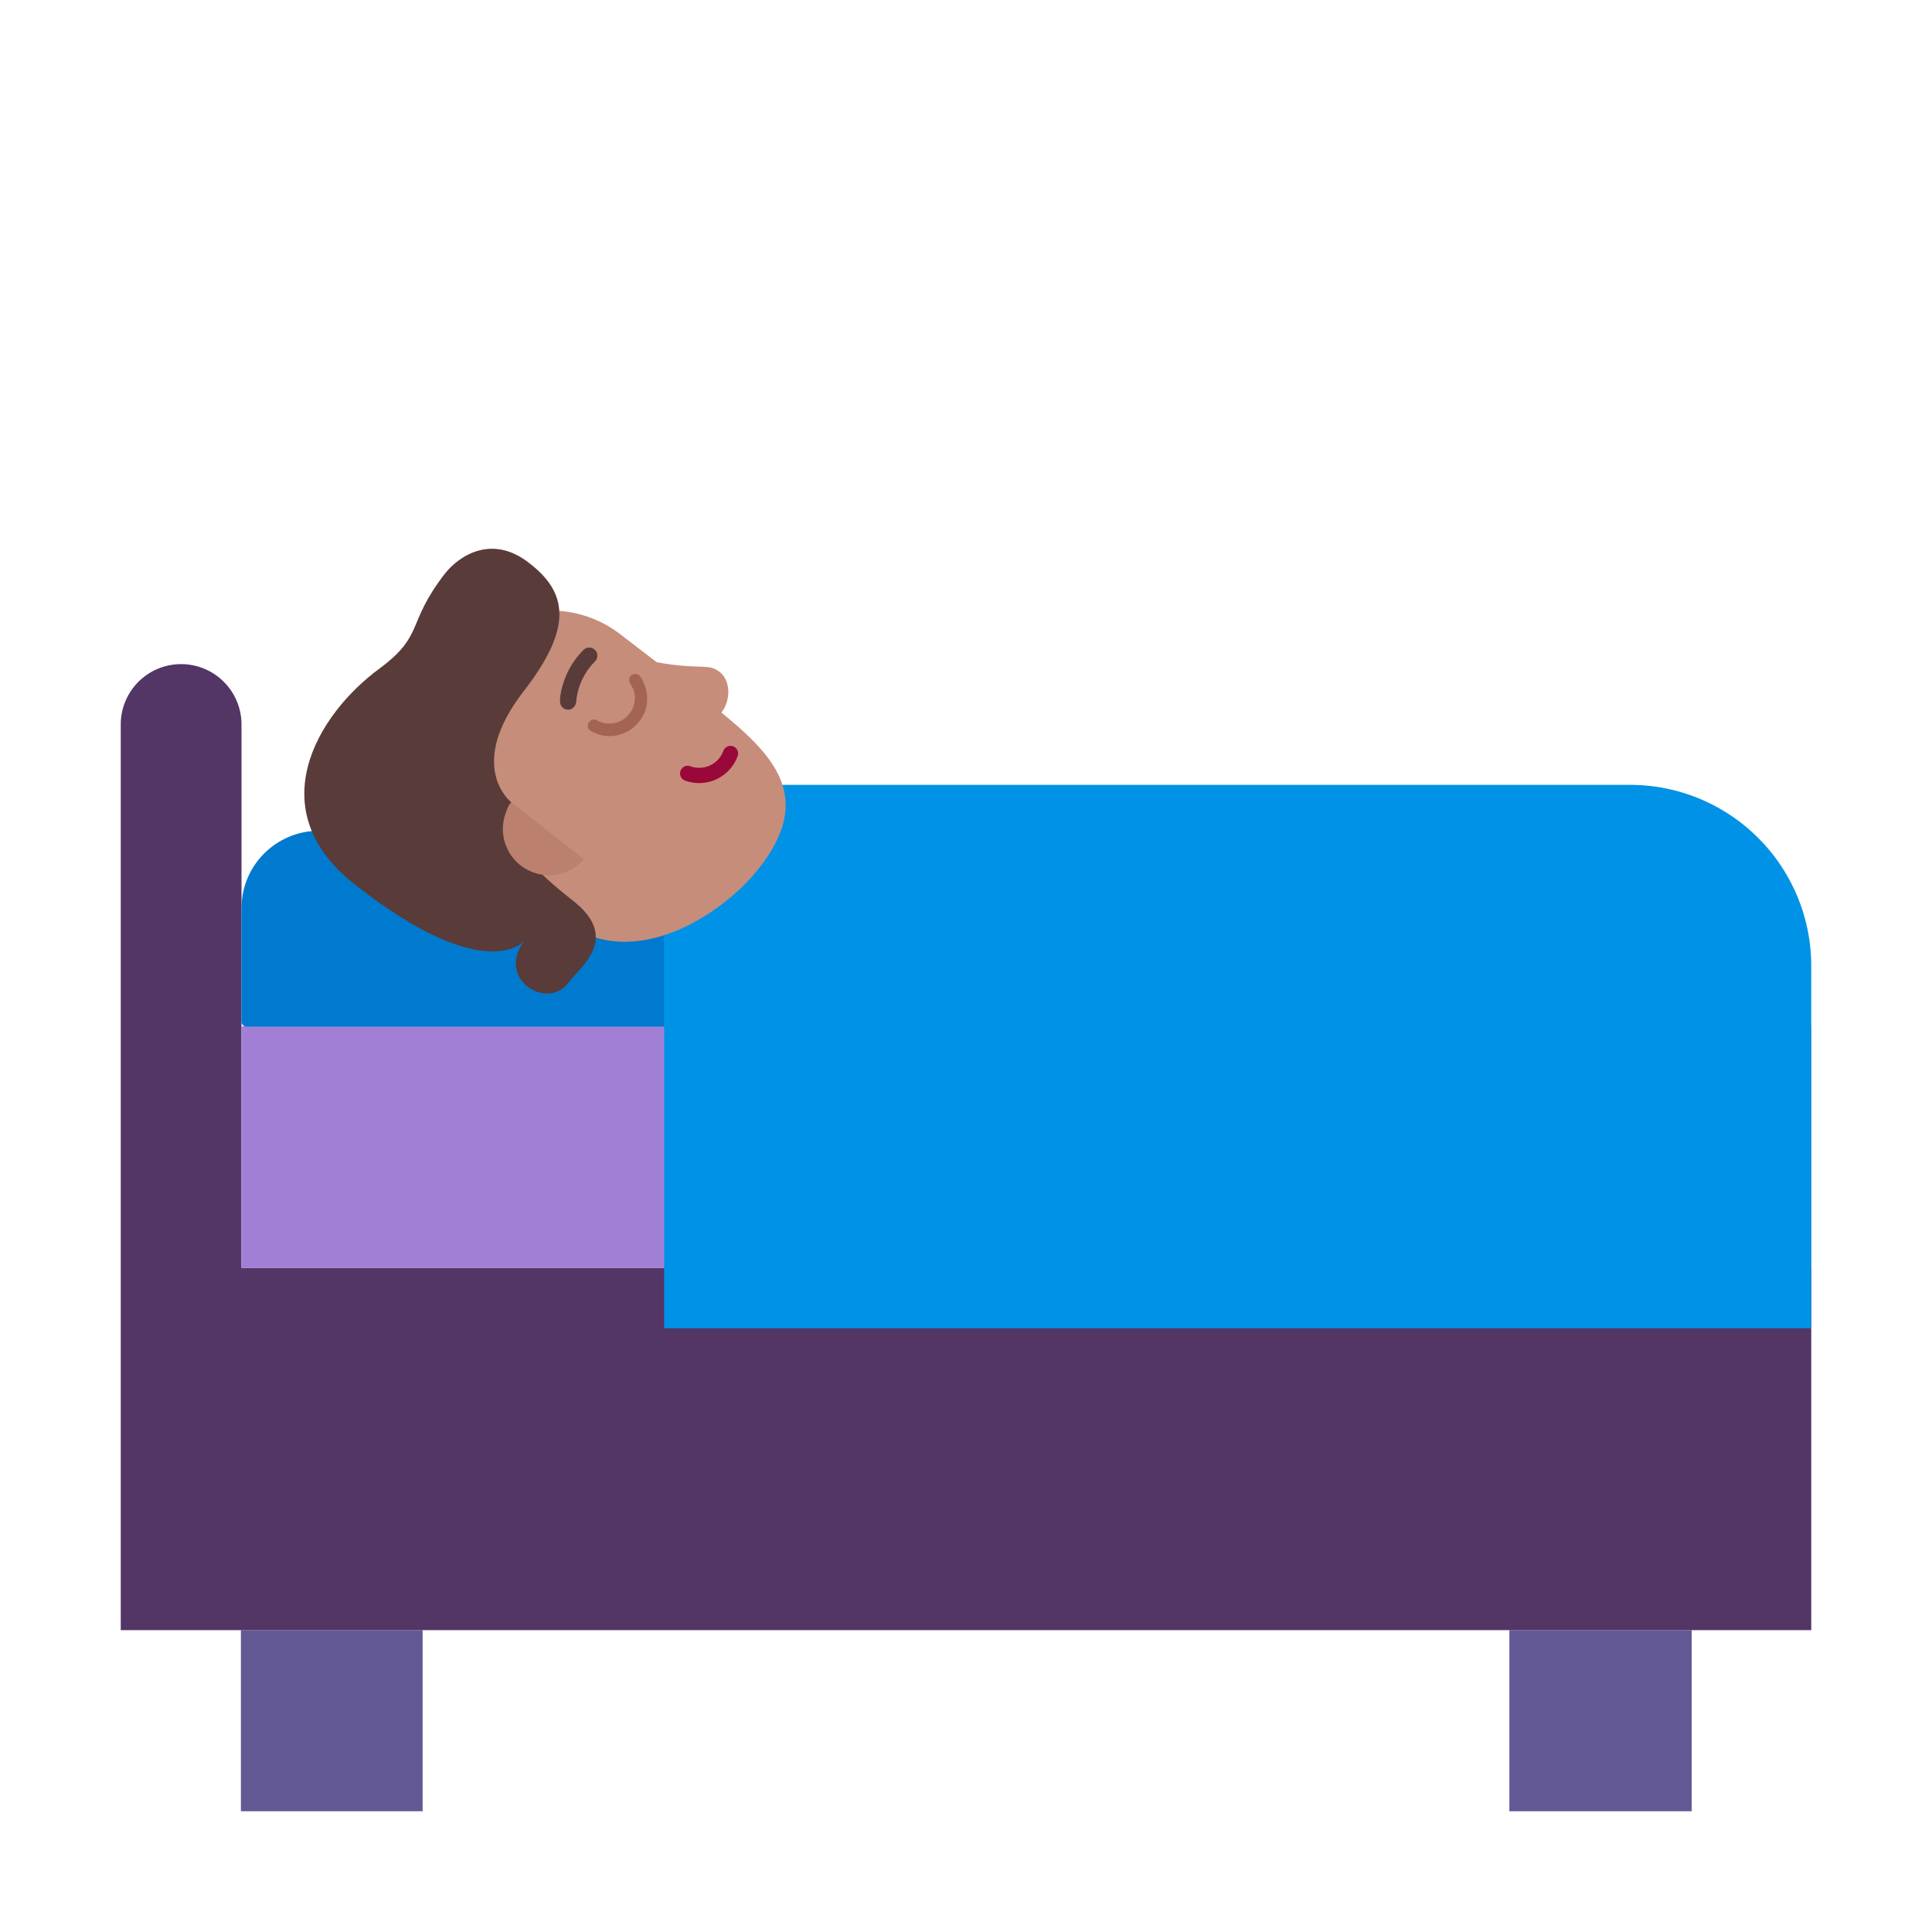 <svg xmlns="http://www.w3.org/2000/svg" width="32" height="32" fill="none"><path fill="#635994" d="M3.99 27H7v3H3.99v-3ZM25 27h3.02v3H25v-3Z"/><path fill="#533566" d="M4 21v-9a1 1 0 1 0-2 0v15h28v-6H4Z"/><path fill="#A17FD5" d="M30 17H4v4h26v-4Z"/><path fill="#007ACF" d="m10.34 14.915-4.76-1.12c-.81-.19-1.58.42-1.58 1.25v1.88c0 .04.04.08.08.08h7.25v-.84c0-.6-.41-1.11-.99-1.25Z"/><path fill="#0092E7" d="M11 14a1 1 0 0 1 1-1h15a3 3 0 0 1 3 3v6H11v-8Z"/><path fill="#C68D7B" d="M12.58 14.37c-.52.67-1.68 1.47-2.71 1.16l-1.28-.55-1.37-.54a1.88 1.88 0 0 1-.33-2.64l.75-.96a1.88 1.88 0 0 1 2.64-.33l.596.458a4.31 4.31 0 0 0 .698.073c.165.006.244.008.346.089.19.15.18.48.03.67l-.002.002c.935.76 1.506 1.443.632 2.568Z"/><path fill="#593B39" d="M8.68 11.44c-.98 1.26-.21 1.85-.21 1.85s-.53.42 1.01 1.62c.8.62.15 1.09-.07 1.37-.35.47-1.21-.08-.72-.7 0 0-.63.78-2.8-.92-1.59-1.23-.65-2.82.4-3.59.75-.56.43-.73 1.08-1.57.22-.28.77-.67 1.4-.17.61.47.74 1.04-.09 2.11Z"/><path fill="#BB806E" d="M8.47 13.29a.763.763 0 0 0 1.2.94"/><path fill="#990839" fill-rule="evenodd" d="M12.142 12.361c.066.024.1.096.076.161a.678.678 0 0 1-.873.406.126.126 0 0 1 .09-.236.427.427 0 0 0 .546-.254.126.126 0 0 1 .161-.077Z" clip-rule="evenodd"/><path fill="#A36552" d="M10.57 11.97c-.19.23-.52.29-.78.14-.05-.03-.07-.09-.04-.14.03-.05.09-.07.14-.04.17.1.39.06.52-.09s.14-.36.03-.51c-.03-.05-.02-.12.02-.15.05-.03.11-.02.14.02.17.24.16.56-.03.77Z"/><path fill="#593B39" d="M9.855 10.765a.134.134 0 0 1 0 .19 1.078 1.078 0 0 0-.31.654c-.004.076-.053.145-.135.145a.134.134 0 0 1-.134-.134c0-.08.01-.16.049-.287.049-.163.146-.374.34-.568a.134.134 0 0 1 .19 0Z"/></svg>